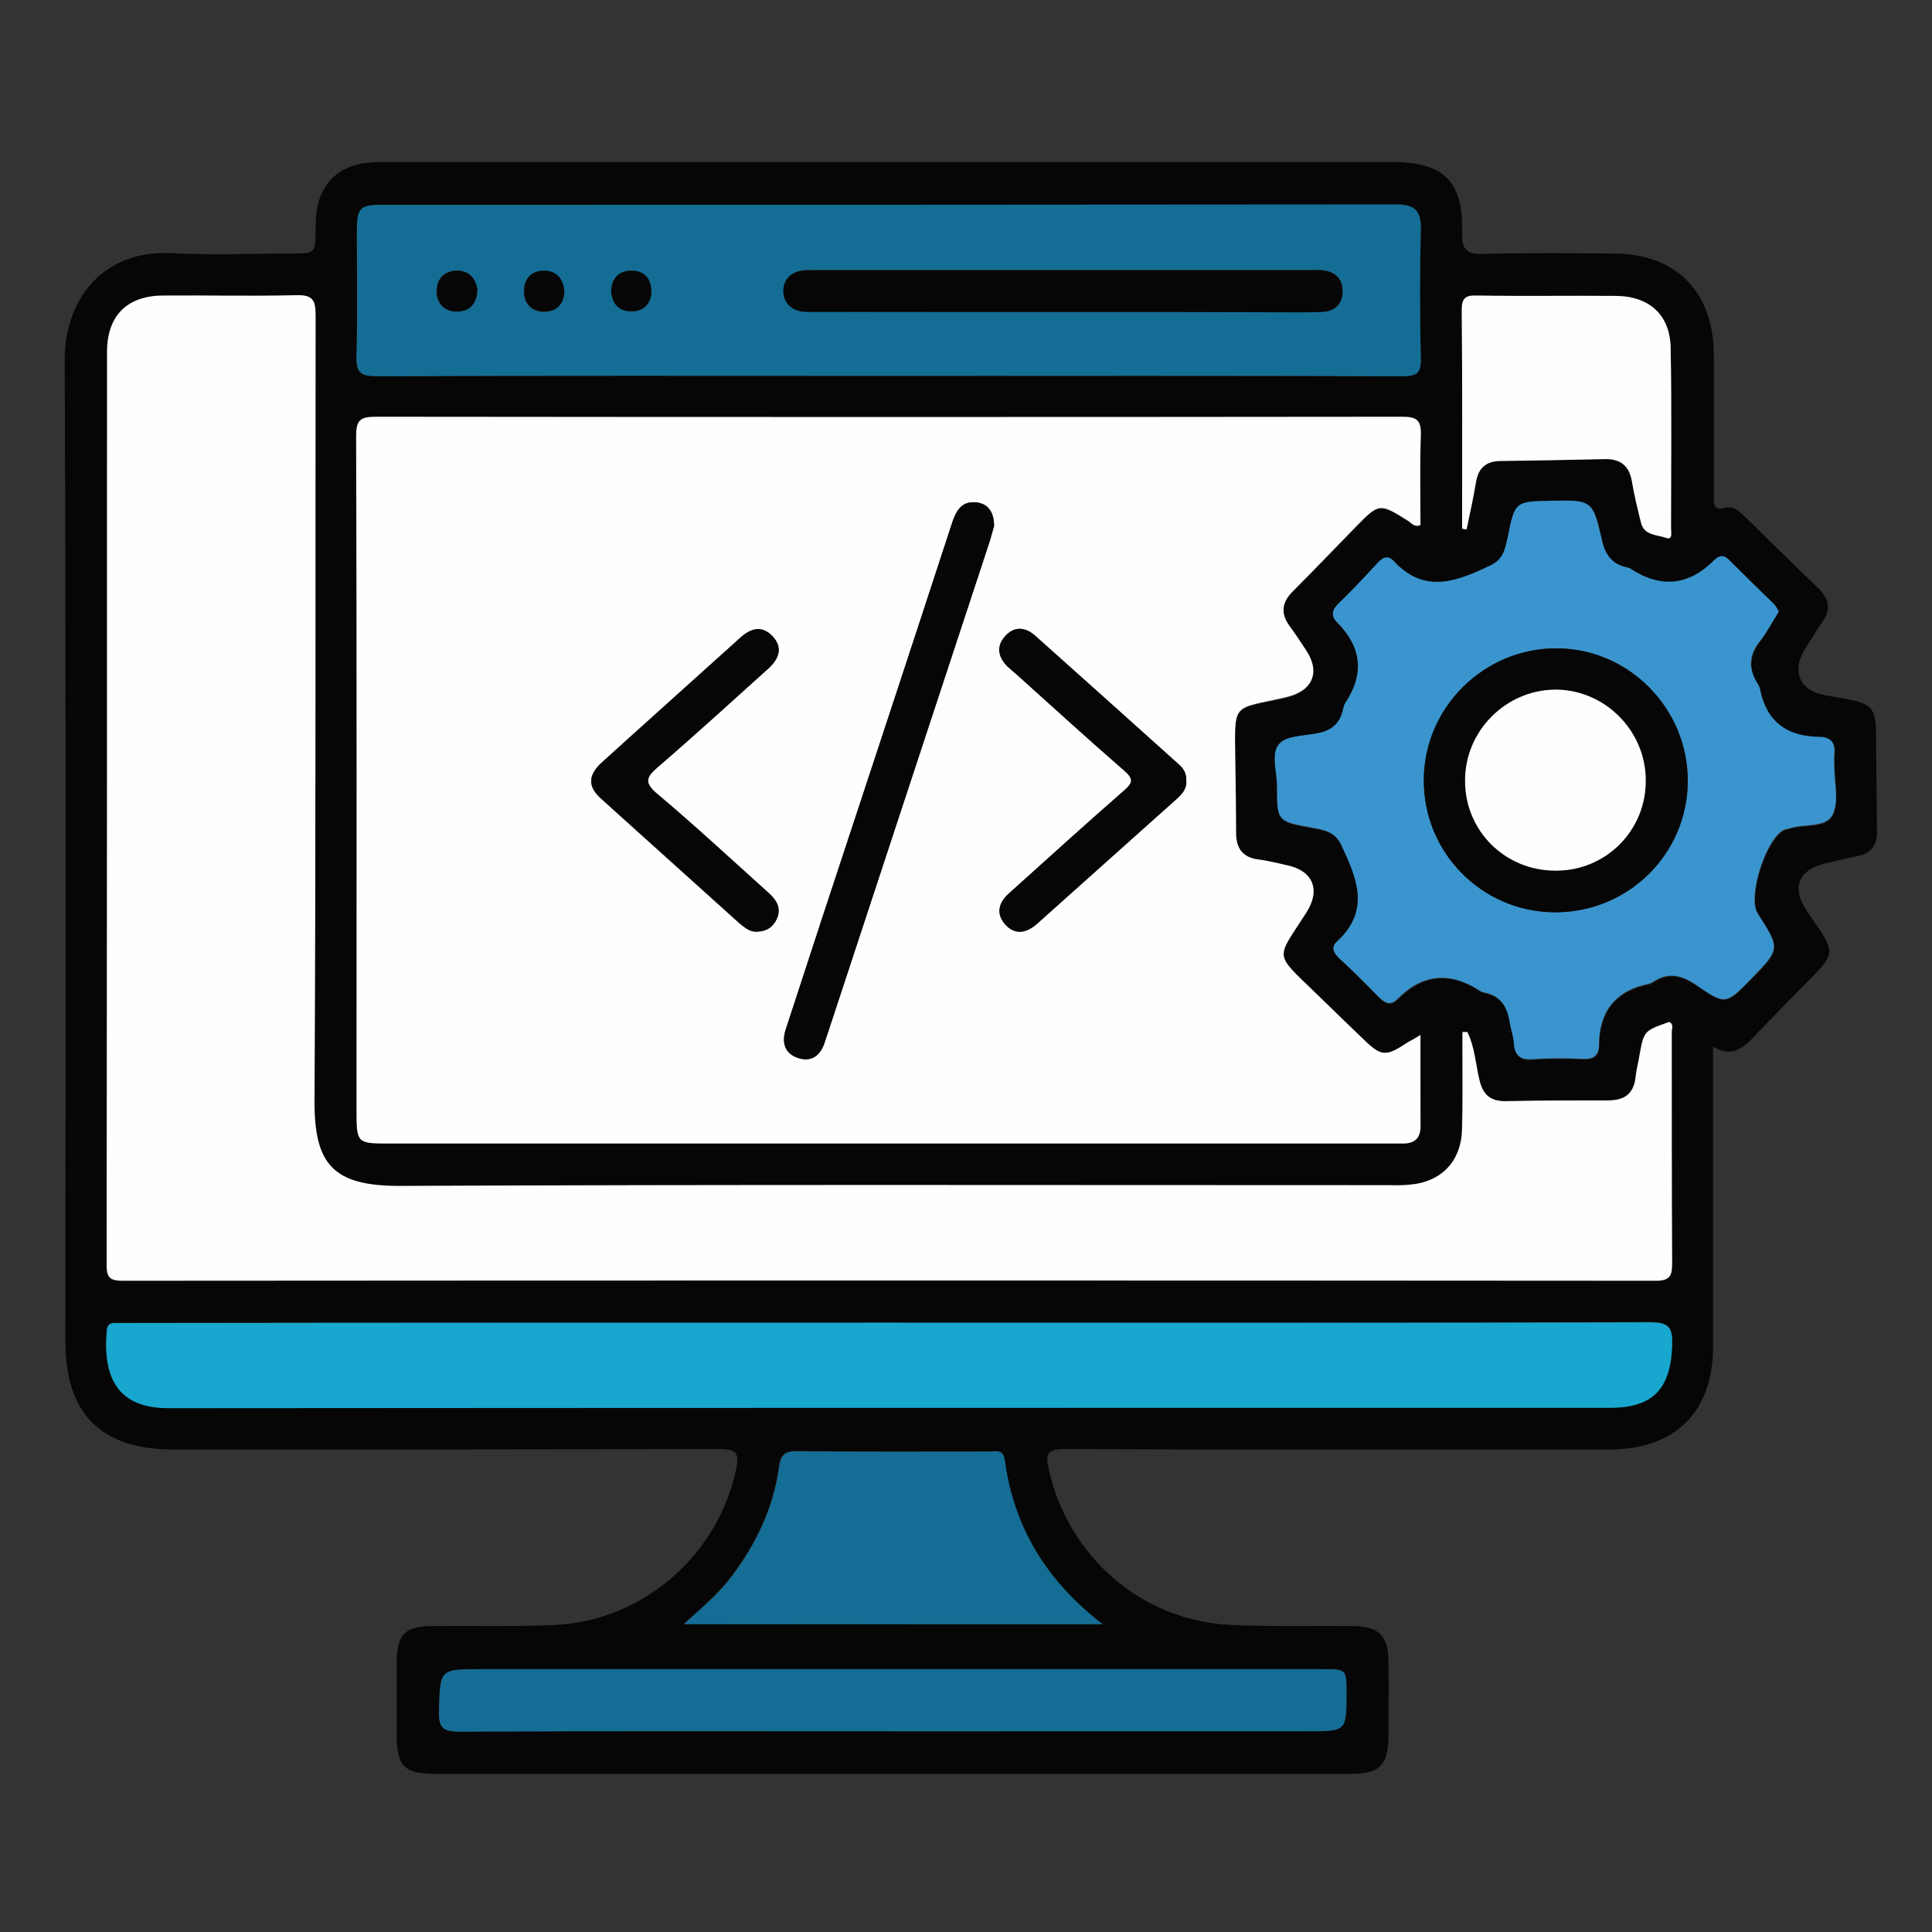 <?xml version="1.0" encoding="utf-8"?>
<!-- Generator: Adobe Illustrator 23.0.1, SVG Export Plug-In . SVG Version: 6.00 Build 0)  -->
<svg version="1.1" id="Layer_1" xmlns="http://www.w3.org/2000/svg" xmlns:xlink="http://www.w3.org/1999/xlink" x="0px" y="0px"
	 viewBox="0 0 519.7 519.7" style="enable-background:new 0 0 519.7 519.7;" xml:space="preserve">
<rect x="0" y="0" width="519.7" height="519.7" fill="#333333" stroke="none"/>
<style type="text/css">
	.st0{fill:#060606;}
	.st1{fill:#FEFEFE;}
	.st2{fill:#146D95;}
	.st3{fill:#3A95CE;}
	.st4{fill:#17A7CF;}
	.st5{fill:#040404;}
	.st6{fill:#FDFDFD;}
	.st7{fill:#B1D8FC;}
	.st8{fill:#F38996;}
	.st9{fill:#FFFFFF;}
	.st10{fill:#050506;}
	.st11{fill:#DCE7F1;}
	.st12{fill:#44AD5D;}
	.st13{fill:#FFCE00;}
	.st14{fill:#D76868;}
	.st15{fill:#D66767;}
	.st16{fill:#050505;}
	.st17{fill:#45B3D9;}
	.st18{fill:#1FBEF5;}
	.st19{fill:#020202;}
	.st20{fill:#E4F6FD;}
</style>
<g>
	<path class="st0" d="M460.8,281.5c0,2.5,0,4.4,0,6.2c0,24.9,0,49.7,0,74.6c0,17.5-10.2,27.6-27.8,27.6c-48.9,0-97.8,0.1-146.7-0.1
		c-4.6,0-5.1,1.2-4.2,5.4c5.2,23.5,25,40.8,49,41.9c10.8,0.5,21.6,0.2,32.5,0.3c7.4,0.1,9.8,2.4,9.9,9.7c0.1,6.4,0,12.9,0,19.3
		c0,8.6-2.2,10.8-10.9,10.8c-44.7,0-89.3,0-134,0c-37,0-74.1,0-111.1,0c-8.8,0-10.8-2-10.8-10.7c0-6.3,0-12.5,0-18.8
		c0-8.2,2.1-10.3,10.1-10.3c10.8-0.1,21.7,0.2,32.5-0.3c23.8-1.1,44.1-19,48.8-42.3c0.8-4.1-0.4-5-4.4-5
		c-49.1,0.1-98.1,0.1-147.2,0.1c-19.3,0-28.9-9.6-28.9-29c0-88,0.2-175.9-0.2-263.9c-0.1-15.7,9.6-30,29.2-28.9
		c10.5,0.6,21,0.1,31.5,0.1c6.8,0,6.7,0,6.8-6.6c0-2.2,0.1-4.4,0.6-6.5c1.5-6.2,5.6-9.9,11.8-11.1c2.3-0.4,4.7-0.4,7.1-0.4
		c90,0,180,0,270,0c13.9,0,19.2,5,18.9,18.9c-0.1,4.7,1.2,6,5.9,5.8c11.7-0.3,23.3-0.2,35-0.1c16.7,0.1,26.7,10.3,26.8,27.1
		c0.1,12.7,0,25.4,0,38.1c0,2.1-0.2,4.1,3.1,3.2c2.2-0.6,3.8,1,5.3,2.4c6.5,6.4,13,12.8,19.6,19.1c3,2.9,3.7,5.8,1.1,9.4
		c-1.6,2.2-2.9,4.5-4.4,6.8c-3.9,6.1-1.8,11.4,5.2,12.7c14.7,2.6,13.7,1.7,13.8,16.7c0.1,6.6,0.1,13.2,0.2,19.8
		c0.1,3.8-1.5,6.1-5.3,6.8c-2.7,0.5-5.3,1.2-7.9,1.8c-7.9,1.6-10.1,6.6-5.5,13.2c8.3,11.9,7.8,10.7-1.6,20.4
		c-4.4,4.5-8.8,8.9-13.1,13.5C468.5,282.2,465.6,284.5,460.8,281.5z M382.1,278.4c-1.6,1-2.5,1.5-3.3,2.1c-6.2,4.1-7.2,4-12.5-1.2
		c-4.1-4-8.2-8-12.4-12c-11.5-11.1-10.6-8.9-2.4-21.8c3.9-6.1,1.7-11.1-5.5-12.6c-2.5-0.5-4.9-1.2-7.4-1.5c-4.5-0.5-6.1-3.1-6.1-7.2
		c-0.1-6.3-0.2-12.5-0.2-18.8c-0.2-16.8-1.1-14.2,13.8-17.7c7.1-1.7,9.1-6.8,5.1-12.8c-1.4-2.1-2.8-4.2-4.3-6.3
		c-2.5-3.4-2.2-6.4,0.9-9.4c5.8-5.7,11.4-11.6,17-17.4c6.2-6.4,6.3-6.4,14-1.5c0.9,0.6,1.7,1.8,3.3,1.1c0-8-0.2-16.1,0.1-24.2
		c0.2-4-1-4.9-5-4.9c-92,0.1-184.1,0.1-276.1,0c-4.1,0-5.3,0.9-5.3,5.2C96,177.9,96,238.5,96,299c0,8.4,0.2,8.6,8.4,8.6
		c89.8,0,179.7,0,269.5,0c1.2,0,2.4,0,3.6,0c3.1,0,4.7-1.4,4.7-4.6C382.1,295.1,382.1,287.2,382.1,278.4z M394.7,277.6
		c-0.5,0-0.9,0.1-1.4,0.1c0,1.6,0,3.2,0,4.8c0,7.1,0.1,14.2-0.1,21.3c-0.2,8.8-5.7,14.4-14.5,15c-1.9,0.1-3.7,0.1-5.6,0.1
		c-88.5,0-176.9-0.2-265.4,0.2c-18.5,0.1-23.3-6-23.2-23.2c0.4-70.4,0.1-140.7,0.3-211.1c0-4.1-0.8-5.4-5.2-5.3c-12,0.3-24,0-36,0.1
		c-9.7,0.1-14.9,5.5-14.9,15.2c0,81.9,0,163.7-0.1,245.6c0,3.3,0.8,4.2,4.2,4.2c137.5-0.1,275-0.1,412.5,0c3.7,0,4.4-1.2,4.4-4.6
		c-0.1-20.8-0.1-41.6-0.1-62.4c0-0.9,0.6-2-0.7-2.6c-6.7,2.3-6.7,2.3-8,9.1c-0.3,1.8-0.8,3.6-1,5.5c-0.5,4.5-3,6.5-7.4,6.5
		c-9.1,0-18.3,0-27.4,0.2c-4.3,0.1-6.3-1.9-7.3-6C396.9,286,396.6,281.5,394.7,277.6z M239.3,101.1c46,0,92,0,138,0.1
		c3.7,0,4.9-0.8,4.9-4.7c-0.3-11.7-0.3-23.3,0-35c0.1-4.9-1.8-6.5-6.6-6.5c-91,0.1-182,0.1-273,0.1C96.8,55.1,96,56,96,62
		c0,11.3,0.2,22.7-0.1,34c-0.1,4.4,1.3,5.2,5.4,5.2C147.3,101,193.3,101.1,239.3,101.1z M478.5,164.5c-0.4-0.6-0.6-1.2-1.1-1.7
		c-4.1-4-8.2-8-12.3-12.1c-1.5-1.5-2.8-0.9-3.9,0.2c-7,6.9-14.5,7.5-22.6,2.2c-0.3-0.2-0.6-0.2-1-0.3c-3.9-0.9-5.8-3.4-6.6-7.3
		c-2.4-10.8-2.5-10.8-13.7-10.6c-9.6,0.2-9.7,0.1-11.6,9.6c-0.7,3.2-1.1,6.1-4.7,7.8c-9,4.3-17.7,7.8-26-1.2
		c-1.7-1.8-3.2-0.8-4.6,0.8c-3.3,3.6-6.7,7.2-10.2,10.6c-1.8,1.8-2.2,3.3-0.4,5.1c6.6,6.7,7.4,13.9,2.1,21.8
		c-0.4,0.5-0.5,1.3-0.6,1.9c-0.8,3.5-3.1,5.4-6.6,6.1c-3.6,0.7-8.5,0.6-10.5,2.9c-2.3,2.6-0.6,7.4-0.6,11.3c0,9.5,0,9.5,9.3,11.2
		c3.2,0.6,6.2,1,7.9,4.5c4.3,8.9,8.1,17.7-1,26.1c-1.8,1.7-1,3.1,0.6,4.6c3.6,3.3,7.1,6.8,10.5,10.3c1.6,1.7,3.2,2.5,5.1,0.6
		c6.8-6.9,14.2-7.4,22.2-2.2c0.3,0.2,0.6,0.3,0.9,0.4c4.5,0.8,6.5,3.8,7.1,8.1c0.3,1.8,0.9,3.6,1.1,5.5c0.3,3.3,1.6,4.7,5.1,4.4
		c4.4-0.3,8.8-0.3,13.2-0.1c2.9,0.2,4.6-0.7,4.6-3.7c0.1-9.2,4.5-14.7,13.5-16.5c0.3-0.1,0.6-0.2,0.9-0.4c4.1-2.8,7.7-2,11.7,0.7
		c7.9,5.4,8,5.3,14.8-1.6c7.9-8.1,7.9-8.1,1.8-17.6c-2.9-4.5,2.4-20.7,7.3-22.6c0.3-0.1,0.7-0.1,1-0.2c4-1.5,10,0,11.9-3.9
		c1.7-3.5,0.4-8.6,0.4-13c0-1-0.1-2,0-3c0.4-3.2-0.9-4.7-4.1-4.8c-8.7-0.1-14.2-4.2-15.9-12.9c-0.1-0.5-0.4-1-0.6-1.4
		c-2.6-4.1-2.3-7.8,0.7-11.6C475.4,170,476.8,167.2,478.5,164.5z M238.8,355.8c-67.8,0-135.7,0-203.5,0c-1.4,0-2.7,0-4.1,0
		c-1.6-0.1-2.4,0.4-2.5,2.2c-1,12.6,2.9,20.8,16.7,20.7c129.2-0.1,258.4-0.1,387.7-0.1c11.6,0,16.3-5.1,16.7-16.8
		c0.2-4.8-0.9-6.2-6-6.2C375.4,355.9,307.1,355.8,238.8,355.8z M239.8,465.7c37.4,0,74.7,0,112.1,0c10.3,0,10.3,0,10.3-10.3
		c0-6.4,0-6.4-6.6-6.4c-75.4,0-150.8,0-226.2,0c-11.3,0-11,0-11.3,11.3c-0.1,4.6,1.3,5.5,5.6,5.5
		C162.3,465.6,201.1,465.7,239.8,465.7z M296.6,436.9c-15.1-11.6-23.9-26.1-26.4-44.2c-0.4-3-2.5-2.3-4.1-2.3
		c-17.3,0-34.5,0.1-51.8-0.1c-3.3,0-4.4,1.1-4.8,4.2c-1.5,11-6,20.6-12.7,29.4c-3.5,4.7-8,8.5-12.9,12.9
		C221.7,436.9,258.6,436.9,296.6,436.9z M393.3,142.2c0.4,0.1,0.8,0.2,1.2,0.2c0.8-4.2,1.8-8.3,2.5-12.5c0.7-4,2.8-5.9,6.8-5.9
		c9.3-0.1,18.6-0.3,27.9-0.5c4.3-0.1,6.6,1.8,7.3,6.1c0.6,3.7,1.6,7.2,2.4,10.9c0.9,3.6,4.4,3.3,6.8,4.2c1.8,0.6,1.3-1.5,1.3-2.5
		c0-16.2,0.2-32.5-0.1-48.7c-0.2-8.8-5.7-13.8-14.7-13.9c-12.5-0.1-25,0.1-37.5-0.1c-3,0-4.1,0.7-4,3.9
		C393.4,103,393.3,122.6,393.3,142.2z"/>
	<path class="st1" d="M382.1,278.4c0,8.8,0,16.7,0,24.6c0,3.2-1.6,4.6-4.7,4.6c-1.2,0-2.4,0-3.6,0c-89.8,0-179.7,0-269.5,0
		c-8.2,0-8.4-0.2-8.4-8.6c0-60.6,0.1-121.1-0.1-181.7c0-4.3,1.1-5.2,5.3-5.2c92,0.1,184.1,0.1,276.1,0c3.9,0,5.1,0.9,5,4.9
		c-0.3,8.1-0.1,16.2-0.1,24.2c-1.6,0.7-2.4-0.5-3.3-1.1c-7.7-4.8-7.8-4.8-14,1.5c-5.7,5.8-11.3,11.7-17,17.4c-3,3-3.4,6-0.9,9.4
		c1.5,2,2.9,4.2,4.3,6.3c4.1,6,2,11.1-5.1,12.8c-14.9,3.5-14,0.8-13.8,17.7c0.1,6.3,0.2,12.5,0.2,18.8c0,4.1,1.7,6.7,6.1,7.2
		c2.5,0.3,5,1,7.4,1.5c7.1,1.4,9.3,6.5,5.5,12.6c-8.2,12.9-9.1,10.7,2.4,21.8c4.1,4,8.2,8,12.4,12c5.3,5.2,6.3,5.3,12.5,1.2
		C379.6,279.9,380.5,279.4,382.1,278.4z M267.4,141.5c0-4.3-2-6.4-5.5-6.4c-3.6-0.1-4.9,2.8-5.9,5.9
		c-11.4,34.9-22.9,69.8-34.4,104.6c-3.4,10.4-6.8,20.8-10.2,31.2c-1.2,3.6-0.3,6.6,3.3,7.8c3.7,1.2,6.1-0.7,7.2-4.4
		c0.2-0.8,0.5-1.6,0.8-2.4c14.4-43.8,28.9-87.7,43.3-131.5C266.5,144.6,267,142.8,267.4,141.5z M203.7,250.6
		c2.8-0.1,4.4-1.4,5.3-3.6c1.1-2.8-0.3-4.9-2.3-6.7c-9.9-8.9-19.7-18.1-29.9-26.6c-3.8-3.2-2.9-4.7,0.2-7.4
		c10-8.6,19.7-17.5,29.5-26.3c2.9-2.6,4.2-5.6,1.2-8.8c-2.7-2.9-5.7-2.2-8.5,0.3c-12.4,11.2-24.9,22.3-37.3,33.6
		c-3.8,3.5-3.9,6.5-0.2,9.8c12.4,11.2,24.9,22.4,37.3,33.6C200.4,249.6,201.9,250.7,203.7,250.6z M319.1,210
		c0.1-1.9-0.7-3.3-2.1-4.5c-12.8-11.5-25.6-23-38.5-34.5c-2.7-2.4-5.6-2.6-8.1,0.2c-2.4,2.7-1.9,5.6,0.7,8.1c0.7,0.7,1.5,1.4,2.3,2
		c9.7,8.7,19.3,17.5,29.1,26c2.5,2.2,2.4,3.2,0,5.3c-10.4,9.1-20.7,18.5-31,27.7c-2.8,2.5-3.6,5.5-1,8.4c2.6,2.9,5.7,2.3,8.5-0.2
		c12.6-11.3,25.2-22.6,37.8-33.8C318.1,213.5,319.3,212,319.1,210z"/>
	<path class="st1" d="M394.7,277.6c2,4,2.2,8.4,3.2,12.6c0.9,4.2,2.9,6.1,7.3,6c9.1-0.2,18.3-0.2,27.4-0.2c4.5,0,7-1.9,7.4-6.5
		c0.2-1.8,0.7-3.6,1-5.5c1.2-6.7,1.2-6.7,8-9.1c1.3,0.6,0.7,1.8,0.7,2.6c0,20.8,0,41.6,0.1,62.4c0,3.4-0.7,4.6-4.4,4.6
		c-137.5-0.1-275-0.1-412.5,0c-3.4,0-4.2-1-4.2-4.2c0.1-81.9,0.1-163.7,0.1-245.6c0-9.7,5.3-15.1,14.9-15.2c12-0.1,24,0.2,36-0.1
		c4.3-0.1,5.2,1.2,5.2,5.3c-0.1,70.4,0.1,140.7-0.3,211.1c-0.1,17.2,4.7,23.3,23.2,23.2c88.5-0.4,176.9-0.2,265.4-0.2
		c1.9,0,3.7,0.1,5.6-0.1c8.8-0.6,14.3-6.2,14.5-15c0.2-7.1,0.1-14.2,0.1-21.3c0-1.6,0-3.2,0-4.8
		C393.8,277.6,394.2,277.6,394.7,277.6z"/>
	<path class="st2" d="M239.3,101.1c-46,0-92-0.1-138,0.1c-4.1,0-5.5-0.9-5.4-5.2c0.3-11.3,0.1-22.7,0.1-34c0-6,0.9-6.9,6.6-6.9
		c91,0,182,0,273-0.1c4.7,0,6.7,1.5,6.6,6.5c-0.3,11.7-0.3,23.3,0,35c0.1,3.9-1.1,4.7-4.9,4.7C331.3,101,285.3,101.1,239.3,101.1z
		 M285.5,83.9c18.8,0,37.5,0,56.3,0c4.7,0,9.5,0.1,14.2-0.1c3.4-0.2,5.3-2.3,5.2-5.7c-0.1-3.1-1.9-4.9-5-5.4c-1-0.1-2-0.1-3-0.1
		c-44.8,0-89.5,0-134.3,0c-1.2,0-2.4-0.1-3.5,0.2c-2.8,0.6-4.5,2.5-4.6,5.3c-0.1,2.8,1.6,4.8,4.4,5.5c1.5,0.3,3,0.2,4.5,0.2
		C241.5,83.9,263.5,83.9,285.5,83.9z M128.4,77.8c-0.5-3-2.2-5-5.6-5c-3.4,0-5.4,2.3-5.4,5.5c0,3.4,2.2,5.7,5.8,5.5
		C126.6,83.6,128.3,81.5,128.4,77.8z M151.8,78.5c-0.2-3.4-2-5.5-5.3-5.6c-3.3-0.1-5.5,1.9-5.6,5.2c-0.1,3.5,1.9,5.8,5.5,5.8
		C149.8,83.8,151.6,81.7,151.8,78.5z M164.4,78.4c0.3,3.3,2.1,5.3,5.4,5.4c3.3,0,5.3-2,5.4-5.3c0-3.6-2-5.7-5.6-5.6
		C166.3,73,164.5,75.1,164.4,78.4z"/>
	<path class="st3" d="M478.5,164.5c-1.7,2.7-3.1,5.4-5,7.8c-3.1,3.8-3.3,7.6-0.7,11.6c0.3,0.4,0.5,0.9,0.6,1.4
		c1.7,8.7,7.2,12.8,15.9,12.9c3.2,0,4.5,1.6,4.1,4.8c-0.1,1,0,2,0,3c0,4.4,1.3,9.5-0.4,13c-1.9,3.9-7.9,2.4-11.9,3.9
		c-0.3,0.1-0.7,0.1-1,0.2c-4.9,1.9-10.2,18.1-7.3,22.6c6.1,9.5,6.1,9.5-1.8,17.6c-6.7,6.9-6.9,7.1-14.8,1.6
		c-3.9-2.7-7.6-3.5-11.7-0.7c-0.3,0.2-0.6,0.3-0.9,0.4c-9,1.8-13.5,7.4-13.5,16.5c0,3-1.7,3.9-4.6,3.7c-4.4-0.2-8.8-0.2-13.2,0.1
		c-3.5,0.3-4.9-1.1-5.1-4.4c-0.1-1.8-0.8-3.6-1.1-5.5c-0.6-4.3-2.6-7.3-7.1-8.1c-0.3-0.1-0.7-0.2-0.9-0.4c-8-5.2-15.4-4.7-22.2,2.2
		c-1.9,1.9-3.4,1.1-5.1-0.6c-3.4-3.5-6.9-7-10.5-10.3c-1.6-1.5-2.4-3-0.6-4.6c9.1-8.4,5.2-17.2,1-26.1c-1.7-3.5-4.7-3.9-7.9-4.5
		c-9.3-1.7-9.3-1.8-9.3-11.2c0-3.9-1.7-8.7,0.6-11.3c2-2.3,6.8-2.1,10.5-2.9c3.5-0.7,5.8-2.6,6.6-6.1c0.2-0.7,0.3-1.4,0.6-1.9
		c5.3-7.9,4.5-15.1-2.1-21.8c-1.8-1.8-1.4-3.4,0.4-5.1c3.5-3.4,6.9-7,10.2-10.6c1.4-1.6,2.9-2.6,4.6-0.8c8.3,9,17,5.5,26,1.2
		c3.6-1.7,4-4.6,4.7-7.8c1.9-9.4,2-9.4,11.6-9.6c11.1-0.2,11.2-0.2,13.7,10.6c0.9,3.9,2.7,6.4,6.6,7.3c0.3,0.1,0.7,0.1,1,0.3
		c8.1,5.4,15.7,4.7,22.6-2.2c1.1-1.1,2.4-1.7,3.9-0.2c4.1,4.1,8.2,8.1,12.3,12.1C477.9,163.3,478.1,163.9,478.5,164.5z M418.2,245.4
		c19.7,0.1,35.7-15.6,35.8-35.2c0.1-19.6-15.8-35.7-35.2-35.8c-19.5-0.1-35.7,15.8-35.8,35.3C382.9,229.3,398.6,245.3,418.2,245.4z"
		/>
	<path class="st4" d="M238.8,355.8c68.3,0,136.7,0.1,205-0.1c5.1,0,6.2,1.4,6,6.2c-0.4,11.7-5.1,16.8-16.7,16.8
		c-129.2,0-258.4,0-387.7,0.1c-13.8,0-17.7-8.2-16.7-20.7c0.1-1.8,1-2.3,2.5-2.2c1.4,0,2.7,0,4.1,0
		C103.1,355.8,170.9,355.8,238.8,355.8z"/>
	<path class="st2" d="M239.8,465.7c-38.7,0-77.4-0.1-116.1,0.1c-4.4,0-5.8-0.9-5.6-5.5c0.3-11.3,0.1-11.3,11.3-11.3
		c75.4,0,150.8,0,226.2,0c6.6,0,6.6,0,6.6,6.4c0,10.3,0,10.3-10.3,10.3C314.5,465.7,277.1,465.7,239.8,465.7z"/>
	<path class="st2" d="M296.6,436.9c-38,0-74.9,0-112.6,0c4.9-4.5,9.4-8.2,12.9-12.9c6.6-8.8,11.2-18.5,12.7-29.4
		c0.4-3.1,1.5-4.3,4.8-4.2c17.3,0.2,34.5,0.1,51.8,0.1c1.7,0,3.7-0.8,4.1,2.3C272.7,410.8,281.5,425.3,296.6,436.9z"/>
	<path class="st1" d="M393.3,142.2c0-19.6,0.1-39.2-0.1-58.8c0-3.2,1-4,4-3.9c12.5,0.2,25,0,37.5,0.1c9,0.1,14.5,5.1,14.7,13.9
		c0.3,16.2,0.1,32.5,0.1,48.7c0,1,0.5,3.1-1.3,2.5c-2.5-0.9-6-0.6-6.8-4.2c-0.9-3.6-1.8-7.2-2.4-10.9c-0.7-4.2-3-6.2-7.3-6.1
		c-9.3,0.2-18.6,0.4-27.9,0.5c-4.1,0-6.2,1.9-6.8,5.9c-0.7,4.2-1.6,8.3-2.5,12.5C394.2,142.4,393.7,142.3,393.3,142.2z"/>
	<path class="st0" d="M267.4,141.5c-0.4,1.3-0.8,3.1-1.4,4.8c-14.4,43.8-28.9,87.7-43.3,131.5c-0.3,0.8-0.5,1.6-0.8,2.4
		c-1.1,3.6-3.6,5.6-7.2,4.4c-3.7-1.2-4.5-4.2-3.3-7.8c3.4-10.4,6.8-20.8,10.2-31.2c11.5-34.9,23-69.7,34.4-104.6
		c1-3.1,2.3-5.9,5.9-5.9C265.3,135.2,267.4,137.3,267.4,141.5z"/>
	<path class="st0" d="M203.7,250.6c-1.8,0.2-3.2-0.9-4.6-2.2c-12.4-11.2-24.9-22.3-37.3-33.6c-3.7-3.3-3.6-6.4,0.2-9.8
		c12.4-11.2,24.9-22.4,37.3-33.6c2.8-2.5,5.7-3.2,8.5-0.3c3,3.2,1.7,6.2-1.2,8.8c-9.8,8.8-19.5,17.7-29.5,26.3
		c-3.1,2.7-4.1,4.2-0.2,7.4c10.2,8.6,20,17.7,29.9,26.6c2,1.8,3.4,3.9,2.3,6.7C208.1,249.1,206.5,250.5,203.7,250.6z"/>
	<path class="st0" d="M319.1,210c0.2,2-1,3.4-2.4,4.7c-12.6,11.3-25.2,22.6-37.8,33.8c-2.8,2.5-5.9,3.1-8.5,0.2
		c-2.6-2.9-1.8-5.9,1-8.4c10.3-9.3,20.6-18.6,31-27.7c2.4-2.1,2.5-3.1,0-5.3c-9.8-8.5-19.4-17.3-29.1-26c-0.8-0.7-1.5-1.3-2.3-2
		c-2.5-2.5-3.1-5.4-0.7-8.1c2.4-2.8,5.4-2.6,8.1-0.2c12.9,11.5,25.7,23,38.5,34.5C318.4,206.7,319.2,208.1,319.1,210z"/>
	<path class="st0" d="M285.5,83.9c-22,0-43.9,0-65.9,0c-1.5,0-3.1,0.1-4.5-0.2c-2.8-0.7-4.4-2.7-4.4-5.5c0.1-2.8,1.7-4.7,4.6-5.3
		c1.1-0.2,2.4-0.2,3.5-0.2c44.8,0,89.5,0,134.3,0c1,0,2-0.1,3,0.1c3.1,0.4,5,2.3,5,5.4c0.1,3.3-1.9,5.5-5.2,5.7
		c-4.7,0.2-9.5,0.1-14.2,0.1C323,83.9,304.2,83.9,285.5,83.9z"/>
	<path class="st0" d="M128.4,77.8c-0.1,3.7-1.8,5.8-5.1,6c-3.6,0.2-5.8-2.1-5.8-5.5c0-3.2,2-5.4,5.4-5.5
		C126.1,72.8,127.9,74.8,128.4,77.8z"/>
	<path class="st0" d="M151.8,78.5c-0.2,3.3-2,5.3-5.3,5.3c-3.6,0-5.6-2.2-5.5-5.8c0.1-3.3,2.2-5.3,5.6-5.2
		C149.8,73,151.6,75,151.8,78.5z"/>
	<path class="st0" d="M164.4,78.4c0.1-3.4,1.9-5.5,5.2-5.6c3.6-0.1,5.6,2,5.6,5.6c0,3.3-2.1,5.4-5.4,5.3
		C166.5,83.8,164.7,81.8,164.4,78.4z"/>
	<path class="st0" d="M418.2,245.4c-19.6-0.1-35.4-16.1-35.2-35.7c0.1-19.5,16.3-35.4,35.8-35.3c19.5,0.1,35.3,16.3,35.2,35.8
		C453.9,229.8,437.9,245.5,418.2,245.4z M418.6,234.2c13.4-0.1,24.1-10.8,24.1-24.2c0-13.5-11.1-24.6-24.5-24.4
		c-13.2,0.1-24.1,11.1-24.1,24.4C394.1,223.5,405,234.3,418.6,234.2z"/>
	<path class="st1" d="M418.6,234.2c-13.7,0.1-24.6-10.7-24.5-24.3c0-13.3,10.9-24.2,24.1-24.4c13.4-0.1,24.5,11,24.5,24.4
		C442.8,223.4,432,234.2,418.6,234.2z"/>
</g>
</svg>
